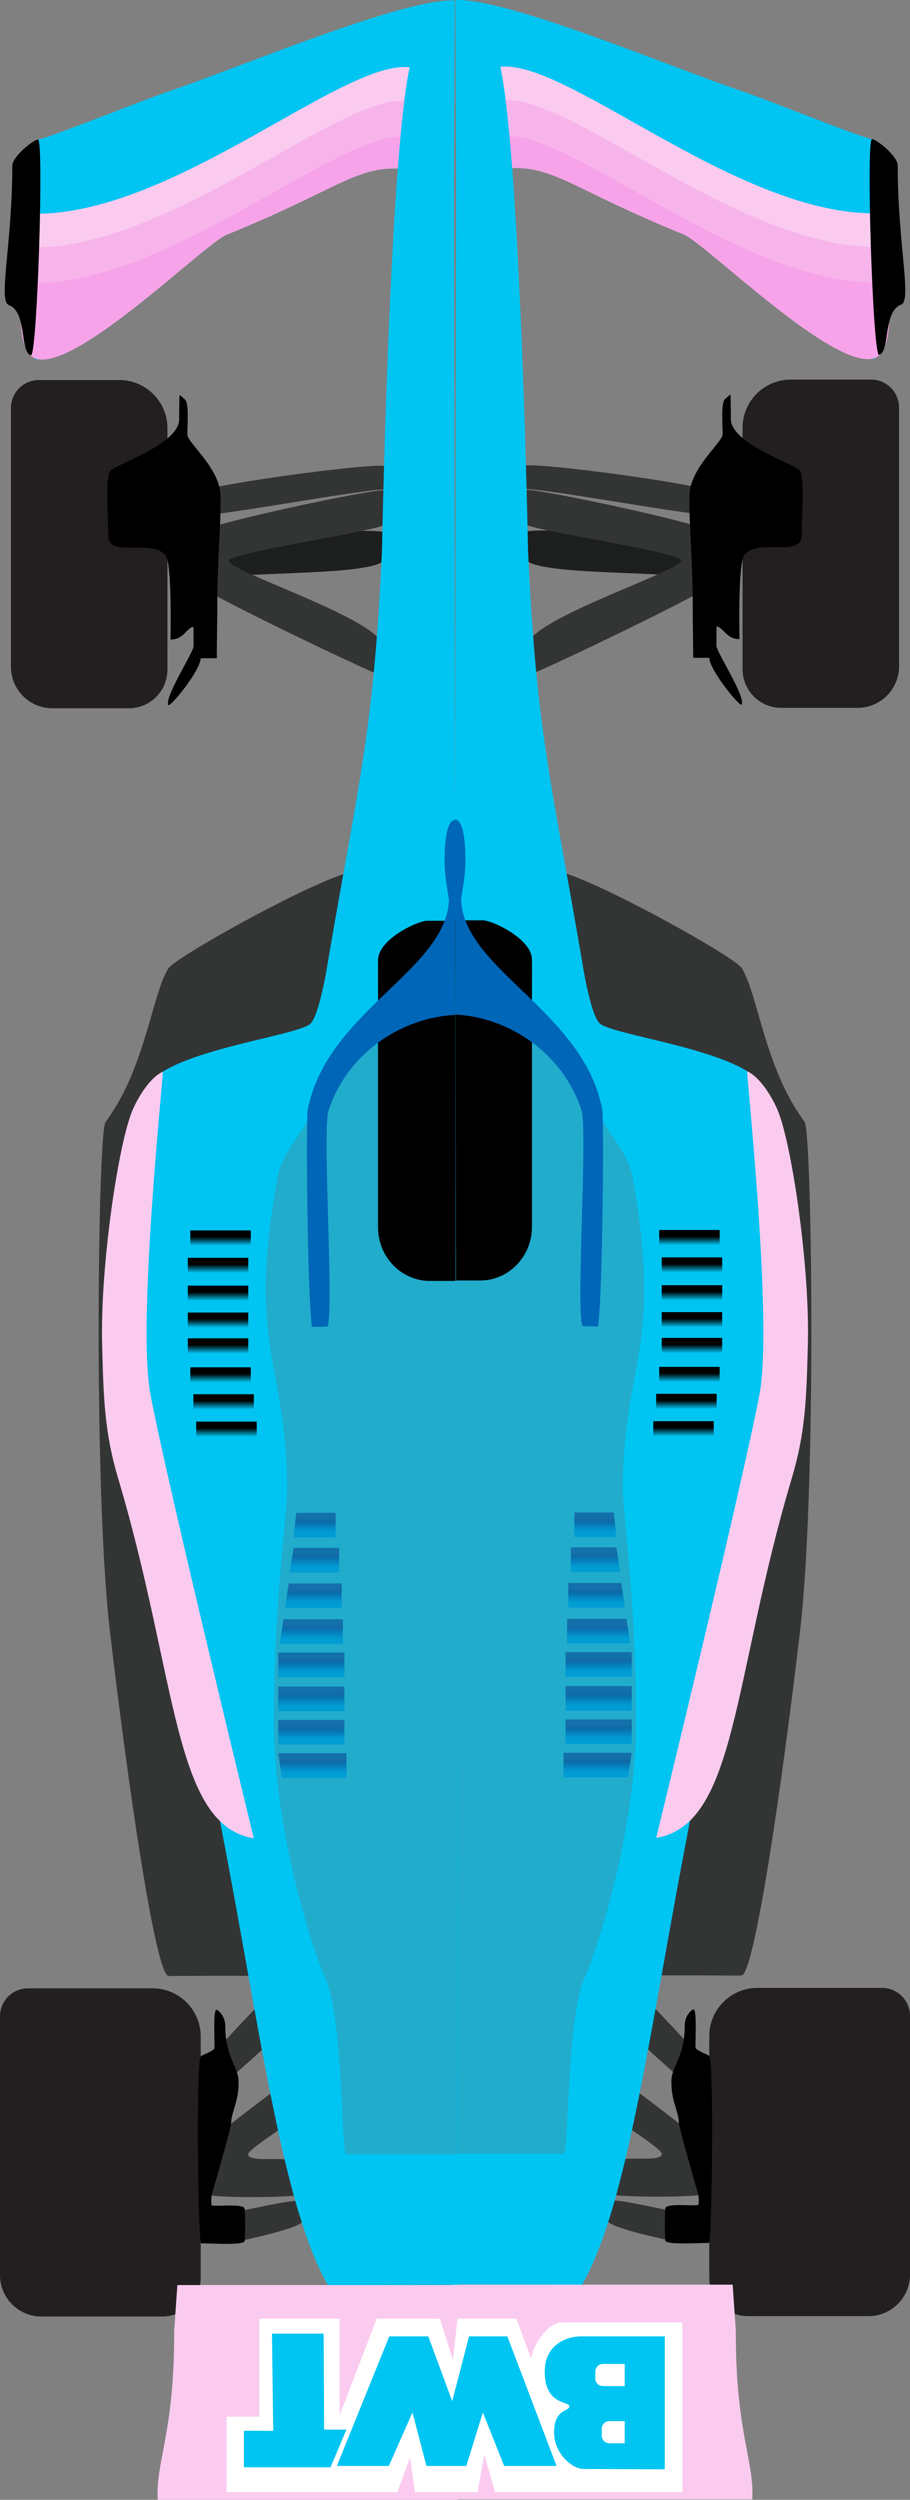 <svg xmlns="http://www.w3.org/2000/svg" xmlns:xlink="http://www.w3.org/1999/xlink" viewBox="0 0 332.732 913.09"><rect x="0" y="0" width="332.732" height="913.09" fill="#808080" stroke="none"/><defs><linearGradient id="linear-gradient" x1="201.967" y1="327.944" x2="207.522" y2="327.944" gradientTransform="translate(47.344 124.101)" gradientUnits="userSpaceOnUse"><stop offset="0.425"/><stop offset="1" stop-color="#00c5f2"/></linearGradient><linearGradient id="linear-gradient-2" x1="211.967" y1="327.028" x2="217.522" y2="327.028" gradientTransform="translate(38.26 135.017)" xlink:href="#linear-gradient"/><linearGradient id="linear-gradient-3" x1="222.133" y1="327.028" x2="227.689" y2="327.028" gradientTransform="translate(28.094 145.184)" xlink:href="#linear-gradient"/><linearGradient id="linear-gradient-4" x1="231.967" y1="327.028" x2="237.522" y2="327.028" gradientTransform="translate(18.26 155.017)" xlink:href="#linear-gradient"/><linearGradient id="linear-gradient-5" x1="241.383" y1="327.028" x2="246.939" y2="327.028" gradientTransform="translate(8.844 164.434)" xlink:href="#linear-gradient"/><linearGradient id="linear-gradient-6" x1="251.967" y1="327.944" x2="257.522" y2="327.944" gradientTransform="translate(-2.656 174.101)" xlink:href="#linear-gradient"/><linearGradient id="linear-gradient-7" x1="261.8" y1="329.056" x2="267.355" y2="329.056" gradientTransform="translate(-13.601 182.823)" xlink:href="#linear-gradient"/><linearGradient id="linear-gradient-8" x1="271.8" y1="330.111" x2="277.355" y2="330.111" gradientTransform="translate(-24.656 191.767)" xlink:href="#linear-gradient"/><linearGradient id="linear-gradient-9" x1="305.133" y1="362.332" x2="314.133" y2="362.332" gradientTransform="translate(580.032 247.301) rotate(90)" gradientUnits="userSpaceOnUse"><stop offset="0.245" stop-color="#001273" stop-opacity="0.39"/><stop offset="0.29" stop-color="#002581" stop-opacity="0.475"/><stop offset="0.386" stop-color="#004a9a" stop-opacity="0.634"/><stop offset="0.482" stop-color="#0068af" stop-opacity="0.766"/><stop offset="0.579" stop-color="#007fbf" stop-opacity="0.869"/><stop offset="0.676" stop-color="#0090cb" stop-opacity="0.942"/><stop offset="0.773" stop-color="#009ad2" stop-opacity="0.985"/><stop offset="0.87" stop-color="#009dd4"/></linearGradient><linearGradient id="linear-gradient-10" x1="317.911" y1="362.296" x2="326.911" y2="362.296" xlink:href="#linear-gradient-9"/><linearGradient id="linear-gradient-11" x1="330.911" y1="361.879" x2="339.911" y2="361.879" xlink:href="#linear-gradient-9"/><linearGradient id="linear-gradient-12" x1="343.994" y1="361.138" x2="352.994" y2="361.138" xlink:href="#linear-gradient-9"/><linearGradient id="linear-gradient-13" x1="356.161" y1="361.138" x2="365.161" y2="361.138" xlink:href="#linear-gradient-9"/><linearGradient id="linear-gradient-14" x1="368.578" y1="361.138" x2="377.578" y2="361.138" xlink:href="#linear-gradient-9"/><linearGradient id="linear-gradient-15" x1="380.744" y1="361.138" x2="389.744" y2="361.138" xlink:href="#linear-gradient-9"/><linearGradient id="linear-gradient-16" x1="392.911" y1="361.509" x2="401.911" y2="361.509" xlink:href="#linear-gradient-9"/><linearGradient id="linear-gradient-17" x1="202.123" y1="162.94" x2="207.678" y2="162.94" gradientTransform="matrix(1, 0, 0, -1, -124.257, 615.141)" xlink:href="#linear-gradient"/><linearGradient id="linear-gradient-18" x1="212.123" y1="162.023" x2="217.678" y2="162.023" gradientTransform="matrix(1, 0, 0, -1, -135.174, 624.225)" xlink:href="#linear-gradient"/><linearGradient id="linear-gradient-19" x1="222.29" y1="162.023" x2="227.845" y2="162.023" gradientTransform="matrix(1, 0, 0, -1, -145.34, 634.391)" xlink:href="#linear-gradient"/><linearGradient id="linear-gradient-20" x1="232.123" y1="162.023" x2="237.678" y2="162.023" gradientTransform="matrix(1, 0, 0, -1, -155.174, 644.225)" xlink:href="#linear-gradient"/><linearGradient id="linear-gradient-21" x1="241.54" y1="162.023" x2="247.095" y2="162.023" gradientTransform="matrix(1, 0, 0, -1, -164.59, 653.641)" xlink:href="#linear-gradient"/><linearGradient id="linear-gradient-22" x1="252.123" y1="162.94" x2="257.678" y2="162.94" gradientTransform="matrix(1, 0, 0, -1, -174.257, 665.141)" xlink:href="#linear-gradient"/><linearGradient id="linear-gradient-23" x1="261.956" y1="164.051" x2="267.512" y2="164.051" gradientTransform="matrix(1, 0, 0, -1, -182.979, 676.086)" xlink:href="#linear-gradient"/><linearGradient id="linear-gradient-24" x1="271.956" y1="165.106" x2="277.512" y2="165.106" gradientTransform="matrix(1, 0, 0, -1, -191.924, 687.141)" xlink:href="#linear-gradient"/><linearGradient id="linear-gradient-25" x1="305.29" y1="197.327" x2="314.29" y2="197.327" gradientTransform="matrix(0, 1, 1, 0, -82.296, 247.301)" xlink:href="#linear-gradient-9"/><linearGradient id="linear-gradient-26" x1="318.067" y1="197.291" x2="327.067" y2="197.291" gradientTransform="matrix(0, 1, 1, 0, -82.296, 247.301)" xlink:href="#linear-gradient-9"/><linearGradient id="linear-gradient-27" x1="331.067" y1="196.875" x2="340.067" y2="196.875" gradientTransform="matrix(0, 1, 1, 0, -82.296, 247.301)" xlink:href="#linear-gradient-9"/><linearGradient id="linear-gradient-28" x1="344.151" y1="196.134" x2="353.151" y2="196.134" gradientTransform="matrix(0, 1, 1, 0, -82.296, 247.301)" xlink:href="#linear-gradient-9"/><linearGradient id="linear-gradient-29" x1="356.317" y1="196.134" x2="365.317" y2="196.134" gradientTransform="matrix(0, 1, 1, 0, -82.296, 247.301)" xlink:href="#linear-gradient-9"/><linearGradient id="linear-gradient-30" x1="368.734" y1="196.134" x2="377.734" y2="196.134" gradientTransform="matrix(0, 1, 1, 0, -82.296, 247.301)" xlink:href="#linear-gradient-9"/><linearGradient id="linear-gradient-31" x1="380.901" y1="196.134" x2="389.901" y2="196.134" gradientTransform="matrix(0, 1, 1, 0, -82.296, 247.301)" xlink:href="#linear-gradient-9"/><linearGradient id="linear-gradient-32" x1="393.067" y1="196.504" x2="402.067" y2="196.504" gradientTransform="matrix(0, 1, 1, 0, -82.296, 247.301)" xlink:href="#linear-gradient-9"/></defs><g id="Layer_2" data-name="Layer 2"><g id="Layer_1-2" data-name="Layer 1"><path d="M206.761,318.991c17.077,5.554,61.994,30.721,64.41,34.554,6.026,9.559,8.378,36.582,23,56.167,2.758,3.694,4.436,134.084-1.596,185.665-6.627,56.669-16.784,126.254-21.515,126.224-52.111-.333-46.258.41-72.966.41Z" fill="#333535"/><path d="M214.616,710.156c0-2.25,45.222,42.778,45.037,47.158-.073,1.723.012,5.953.011,10.175-0,2.31-46.715-39.667-47.278-44.444C212.386,723.045,214.616,715.24,214.616,710.156Z" fill="#333535"/><path d="M191.949,203.601c0,6.889,54.444,4.778,63,7.778,0,0,.211-9.37-.845-10.545-4.6-5.122-62.044-8.679-62.044-6.344C192.06,198.934,191.949,202.55,191.949,203.601Z" fill="#1d1e1e"/><path d="M223.314,803.823c2.441-.694,18.959,3.186,22.024,3.681,1.702.275,1.333,11.25.417,11.042-1.795-.408-21.542-4.417-23.792-7.292C221.963,811.254,222.839,803.958,223.314,803.823Z" fill="#333535"/><path d="M193.005,235.795c-.083-9.417,56.417-27.333,56.083-31.083-.289-3.254-57.5-11.197-57.5-13.583V179.045c0-1.833,73.917,13.75,73.917,17.333,0,5.083-.167,9.986-.167,13.833,0,3.124-71.333,36.732-71.333,36.083C194.005,238.462,193.09,245.455,193.005,235.795Z" fill="#333535"/><path d="M191.588,170.295c0-2.25,73.517,7.417,73.517,10.922,0,1.724.011,2.55.011,6.953,0,2.653-65.111-9.847-73.528-9.569Z" fill="#333535"/><path d="M205.574,758.323c-1.356,3.583,36.431,25.472,36.431,28.389,0,3.167-13.625.75-14.333,2.333-2.11,4.716-3.5,12.667-3.5,12.667,3.042.708,35.308,1.426,35.292-1.208-.032-5.083.201-11.069.201-14.916,0-2.459-51.144-40.034-51.382-39.431C205.741,752.615,207.83,752.36,205.574,758.323Z" fill="#333535"/><path d="M166.48.023c18.889-.889,79.159,24.695,105.025,33.356,8.633,2.891,44.044,17.136,47.333,17.444,5.929.556,9.734,61.909,2,79.222-3.133,7.013-41.222-21.444-60.889-40.222-14.562-13.904-49.59-23.499-62.444-27.444-11.222-3.444-30.74,3.188-30.74,3.188Z" fill="#00c5f2"/><path d="M180.616,24.918c22.889-7.333,88.222,54.794,141.333,52.974,2.281-.078,5.667,49.043-1.556,52.598-13.77,6.779-62.222-41.556-70.444-44.889-39.363-15.958-46.904-24.683-62.682-24.238C175.893,61.683,169.781,28.389,180.616,24.918Z" fill="#facbef"/><path d="M181.394,37.201C204.282,29.868,269.616,91.996,322.727,90.175c2.281-.078,4.889,36.759-2.333,40.314-13.77,6.779-62.222-41.556-70.444-44.889-39.363-15.958-46.904-24.683-62.682-24.238C175.893,61.683,170.559,40.673,181.394,37.201Z" fill="#f7b4ea"/><path d="M181.394,50.212c22.889-7.333,88.222,54.794,141.333,52.974,2.281-.078,4.889,23.748-2.333,27.304-13.77,6.779-62.222-41.556-70.444-44.889-39.363-15.958-46.904-24.683-62.682-24.238C175.893,61.683,170.559,53.683,181.394,50.212Z" fill="#f7a3ea"/><path id="body" d="M166.838,10.405c0-1.116,11.591,3.485,15.111,11.195a16.592,16.592,0,0,1,1.111,3.333c7.333,35.778,10,175.555,10,175.556,2.889,67.111,9.111,87.556,20.222,153.333.684,4.051,3.32,18.16,6.255,20.203,6.412,4.464,49.577,9.519,58.745,21.575,14.111,18.556-3.932,174.684-11.278,203.278C242.058,695.98,234.711,796.49,212.838,834.49l-47.333-.084C165.505,749.961,166.838,55.017,166.838,10.405Z" fill="#00c5f2"/><path d="M250.398,170.49h94.5A14.667,14.667,0,0,1,359.565,185.156V213.096a13.616,13.616,0,0,1-13.616,13.616H257.787a17.111,17.111,0,0,1-17.111-17.111V180.212A9.722,9.722,0,0,1,250.398,170.49Z" transform="translate(498.721 -101.52) rotate(90)" fill="#231f20" stroke="#231f20" stroke-miterlimit="10"/><path d="M246.313,749.848h94.5a14.667,14.667,0,0,1,14.667,14.667v44.111A13.616,13.616,0,0,1,341.863,822.242H253.701a17.111,17.111,0,0,1-17.111-17.111V759.571A9.722,9.722,0,0,1,246.313,749.848Z" transform="translate(1082.08 490.01) rotate(90)" fill="#231f20" stroke="#231f20" stroke-miterlimit="10"/><path d="M165.505,912.934V834.49h102.383l1.156,16.778c-.116,37.333,6.823,47.556,6.013,61.667Z" fill="#facbef"/><path d="M252.06,181.323c0-10.389,12.167-19.647,12.167-22.778,0-3.884-.722-11.722,1.056-12.944.645-.443,1.833-1.959,1.833-1.111,0,1.167.111,4.386.111,8.556,0,8.508,20.53,15.527,24.722,18.333,2.573,1.722,1.19,15.344,1.19,24.056,0,8.559-15.636.856-20.968,7.278-2.444,2.944-1.772,30.711-1.772,30.711-4.778.167-6.062-4.489-8.395-4.6,0,0-.055,2.117-.055,7.055,0,2.222,10.777,18.611,9.222,21.5-.533.99-11.611-12.333-11.833-17.111h-5.889c.056-3.722-.167-12.259-.167-18.167C253.282,203.656,252.06,195.086,252.06,181.323Z"/><path d="M318.838,50.823c1.661.001,9.394,6.222,9.394,9.556,0,28.594,5.27,49.447,1.273,50.889-6.778,2.444-3.917,17.278-8.093,18.335C319.134,130.179,316.59,50.822,318.838,50.823Z"/><path d="M253.546,733.962c-.443,0-3.186,1.958-3.186,6.089,0,10.97-4.713,14.704-4.855,19.786-.208,7.458,2.625,11.292,2.708,15.458.04,1.996,7.069,26.111,7.069,26.111a13.761,13.761,0,0,1,.139,3.806c0,.944-11.917-.833-12.167,1.458a99.144,99.144,0,0,0,0,11.625c.042,1.75,11.041.958,15.917.958,1.125,0,2.007-66.424.111-68.319-.595-.595-4.986-1.972-4.986-3.139C254.296,742.587,254.755,733.962,253.546,733.962Z"/><path d="M273.224,391.293c4.239,1.96,8.486,8.224,10.947,13.808,5.167,11.722,11.925,56.833,11.222,85.611-.511,20.95-.995,32.801-5.889,49.222-21.72,72.882-20,126.556-49.583,131.376,0,0,31.761-129.965,37.806-162.209C282.669,482.737,272.75,391.074,273.224,391.293Z" fill="#facbef"/><rect x="249.31" y="440.99" width="5.556" height="22.111" transform="translate(704.133 199.957) rotate(90)" fill="url(#linear-gradient)"/><rect x="250.227" y="450.99" width="5.556" height="22.111" transform="translate(715.05 209.041) rotate(90)" fill="url(#linear-gradient-2)"/><rect x="250.227" y="461.156" width="5.556" height="22.111" transform="translate(725.217 219.207) rotate(90)" fill="url(#linear-gradient-3)"/><rect x="250.227" y="470.99" width="5.556" height="22.111" transform="translate(735.05 229.041) rotate(90)" fill="url(#linear-gradient-4)"/><rect x="250.227" y="480.406" width="5.556" height="22.111" transform="translate(744.467 238.457) rotate(90)" fill="url(#linear-gradient-5)"/><rect x="249.31" y="490.99" width="5.556" height="22.111" transform="translate(754.133 249.957) rotate(90)" fill="url(#linear-gradient-6)"/><rect x="248.199" y="500.823" width="5.556" height="22.111" transform="translate(762.855 260.902) rotate(90)" fill="url(#linear-gradient-7)"/><rect x="247.144" y="510.823" width="5.556" height="22.111" transform="translate(771.8 271.957) rotate(90)" fill="url(#linear-gradient-8)"/><path d="M166.171,336.156c10,0,21.441,3.781,27,10.556,2.665,3.248,1,18.833,1,20.917,0,0,21.116,26.526,23,34.139,2.667,10.778,12.169,17.393,14.083,28.028,11.417,63.417-3.5,67.626-3.5,114.25,0,8.5,4.847,41.532,4.847,84.5,0,41.5-15.119,85.804-18.68,93.466-6.833,14.701-5.917,64.701-7.75,64.701H165.671Z" fill="#21accc"/><path d="M166.171,467.712V336.156h10.314c3.69,0,18.019,6.889,18.019,14.333v97.667c0,10.756-8.495,19.556-18.878,19.556Z"/><polygon points="209.998 561.434 209.998 552.434 224.421 552.434 225.403 561.434 209.998 561.434" fill="url(#linear-gradient-9)"/><polygon points="208.718 574.212 208.718 565.212 225.403 565.212 226.755 574.212 208.718 574.212" fill="url(#linear-gradient-10)"/><polygon points="207.784 587.212 207.784 578.212 227.171 578.212 228.523 587.212 207.784 587.212" fill="url(#linear-gradient-11)"/><polygon points="207.367 600.295 207.367 591.295 229.07 591.295 230.421 600.295 207.367 600.295" fill="url(#linear-gradient-12)"/><polyline points="206.788 603.462 231 603.462 231 612.462 206.788 612.462" fill="url(#linear-gradient-13)"/><polyline points="206.788 615.879 231 615.879 231 624.879 206.788 624.879" fill="url(#linear-gradient-14)"/><polyline points="206.788 628.045 231 628.045 231 637.045 206.788 637.045" fill="url(#linear-gradient-15)"/><polyline points="206.047 640.212 231 640.212 229.671 649.212 206.047 649.212" fill="url(#linear-gradient-16)"/><path d="M166.338,299.379c2.322-.152,3.833,5.056,3.833,14.333,0,7.839-1.641,13.601-1.556,15.222,1.333,25.444,44.778,40.556,51.611,76.333.636,3.329.167,66.944-1.556,79.278l-5.667-.167c-2.5-5.111,1.944-71.778-.389-78.889-6.795-20.71-26.333-34-46.444-34.944Z" fill="#0066b8"/><path d="M125.97,319.147c-17.077,5.554-61.994,30.721-64.41,34.554-6.026,9.559-8.378,36.582-23,56.167-2.758,3.694-4.436,134.084,1.596,185.665,6.627,56.669,16.784,126.254,21.515,126.224,52.111-.333,46.258.41,72.966.41Z" fill="#333535"/><path d="M118.116,710.313c0-2.25-45.222,42.778-45.037,47.158.073,1.723-.012,5.953-.011,10.175 0,2.31,46.715-39.667,47.278-44.444C120.345,723.202,118.116,715.396,118.116,710.313Z" fill="#333535"/><path d="M140.782,203.757c0,6.889-54.444,4.778-63,7.778,0,0-.211-9.37.845-10.545,4.6-5.122,62.044-8.679,62.044-6.344C140.671,199.09,140.782,202.706,140.782,203.757Z" fill="#1d1e1e"/><path d="M109.418,803.979c-2.441-.694-18.959,3.186-22.024,3.681-1.702.275-1.333,11.25-.417,11.042,1.795-.408,21.542-4.417,23.792-7.292C110.769,811.41,109.892,804.114,109.418,803.979Z" fill="#333535"/><path d="M139.727,235.952c.083-9.417-56.417-27.333-56.083-31.083.289-3.254,57.5-11.197,57.5-13.583V179.202c0-1.833-73.917,13.75-73.917,17.333,0,5.083.167,9.986.167,13.833,0,3.124,71.333,36.732,71.333,36.083C138.727,238.618,139.641,245.612,139.727,235.952Z" fill="#333535"/><path d="M141.144,170.452c0-2.25-73.517,7.417-73.517,10.922,0,1.724-.011,2.55-.011,6.953,0,2.653,65.111-9.847,73.528-9.569Z" fill="#333535"/><path d="M127.157,758.479c1.356,3.583-36.431,25.472-36.431,28.389,0,3.167,13.625.75,14.333,2.333,2.11,4.716,3.5,12.667,3.5,12.667-3.042.708-35.308,1.426-35.292-1.208.032-5.083-.201-11.069-.201-14.916,0-2.459,51.144-40.034,51.382-39.431C126.991,752.771,124.901,752.516,127.157,758.479Z" fill="#333535"/><path d="M166.252.179C147.363-.71,87.092,24.874,61.227,33.535,52.593,36.426,17.183,50.671,13.894,50.979c-5.929.556-9.734,61.909-2,79.222,3.133,7.012,41.222-21.444,60.889-40.222,14.562-13.904,49.59-23.499,62.444-27.444,11.222-3.444,30.74,3.188,30.74,3.188Z" fill="#00c5f2"/><path d="M152.116,25.074C129.227,17.741,63.894,79.868,10.783,78.048c-2.281-.078-5.667,49.043,1.556,52.598,13.77,6.779,62.222-41.556,70.444-44.889,39.363-15.958,46.904-24.683,62.682-24.238C156.839,61.839,162.951,28.545,152.116,25.074Z" fill="#facbef"/><path d="M151.338,37.358C128.449,30.024,63.116,92.152,10.005,90.332c-2.281-.078-4.889,36.759,2.333,40.314,13.77,6.779,62.222-41.556,70.444-44.889,39.363-15.958,46.904-24.683,62.682-24.238C156.839,61.839,162.173,40.829,151.338,37.358Z" fill="#f7b4ea"/><path d="M151.338,50.368c-22.889-7.333-88.222,54.794-141.333,52.974-2.281-.078-4.889,23.748,2.333,27.304,13.77,6.779,62.222-41.556,70.444-44.889,39.363-15.958,46.904-24.683,62.682-24.238C156.839,61.839,162.173,53.84,151.338,50.368Z" fill="#f7a3ea"/><path id="body-2" data-name="body" d="M165.894,10.562c0-1.116-11.591,3.485-15.111,11.195a16.592,16.592,0,0,0-1.111,3.333c-7.333,35.778-10,175.555-10,175.556-2.889,67.111-9.111,87.556-20.222,153.333-.684,4.051-3.32,18.16-6.255,20.203-6.412,4.464-49.577,9.519-58.745,21.575C40.338,414.313,58.381,570.441,65.727,599.035,90.674,696.136,98.021,796.646,119.894,834.646l47.333-.084C167.227,750.117,165.894,55.173,165.894,10.562Z" fill="#00c5f2"/><path d="M-9.722,170.646H78.44a13.616,13.616,0,0,1,13.616,13.616v27.94a14.667,14.667,0,0,1-14.667,14.667h-94.5a9.722,9.722,0,0,1-9.722-9.722V187.757A17.111,17.111,0,0,1-9.722,170.646Z" transform="translate(231.368 166.146) rotate(90)" fill="#231f20" stroke="#231f20" stroke-miterlimit="10"/><path d="M-5.637,750.005H82.525a13.616,13.616,0,0,1,13.616,13.616v44.111a14.667,14.667,0,0,1-14.667,14.667h-94.5a9.722,9.722,0,0,1-9.722-9.722V767.116A17.111,17.111,0,0,1-5.637,750.005Z" transform="translate(822.898 749.505) rotate(90)" fill="#231f20" stroke="#231f20" stroke-miterlimit="10"/><path d="M167.227,913.09V834.646H64.844l-1.156,16.778c.116,37.333-6.823,47.556-6.013,61.667Z" fill="#facbef"/><path d="M80.671,181.479c0-10.389-12.167-19.647-12.167-22.778,0-3.884.722-11.722-1.056-12.944-.645-.443-1.833-1.959-1.833-1.111,0,1.167-.111,4.386-.111,8.556,0,8.508-20.53,15.527-24.722,18.333-2.573,1.722-1.19,15.344-1.19,24.056,0,8.559,15.636.856,20.968,7.278,2.444,2.944,1.772,30.711,1.772,30.711,4.778.167,6.062-4.489,8.395-4.6,0,0,.055,2.117.055,7.055,0,2.222-10.777,18.611-9.222,21.5.533.99,11.611-12.333,11.833-17.111h5.889c-.056-3.722.167-12.259.167-18.167C79.449,203.813,80.671,195.242,80.671,181.479Z"/><path d="M13.894,50.979c-1.661.001-9.394,6.222-9.394,9.556,0,28.594-5.27,49.447-1.273,50.889,6.778,2.444,3.917,17.278,8.093,18.335C13.597,130.336,16.142,50.979,13.894,50.979Z"/><path d="M79.185,734.118c.443,0,3.186,1.958,3.186,6.089,0,10.97,4.713,14.704,4.855,19.786.208,7.458-2.625,11.292-2.708,15.458-.04,1.996-7.069,26.111-7.069,26.111a13.761,13.761,0,0,0-.139,3.806c0,.944,11.917-.833,12.167,1.458a99.142,99.142,0,0,1,0,11.625c-.042,1.75-11.041.958-15.917.958-1.125,0-2.007-66.424-.111-68.319.595-.595,4.986-1.972,4.986-3.139C78.435,742.743,77.977,734.118,79.185,734.118Z"/><path d="M59.507,391.449c-4.239,1.96-8.486,8.224-10.947,13.808-5.167,11.722-11.925,56.833-11.222,85.611.511,20.95.995,32.801,5.889,49.222,21.72,72.882,20,126.556,49.583,131.376,0,0-31.761-129.965-37.806-162.209C50.062,482.893,59.982,391.23,59.507,391.449Z" fill="#facbef"/><rect x="77.866" y="441.146" width="5.556" height="22.111" transform="translate(532.845 371.558) rotate(90)" fill="url(#linear-gradient-17)"/><rect x="76.949" y="451.146" width="5.556" height="22.111" transform="translate(541.928 382.475) rotate(90)" fill="url(#linear-gradient-18)"/><rect x="76.949" y="461.313" width="5.556" height="22.111" transform="translate(552.095 392.641) rotate(90)" fill="url(#linear-gradient-19)"/><rect x="76.949" y="471.146" width="5.556" height="22.111" transform="translate(561.928 402.475) rotate(90)" fill="url(#linear-gradient-20)"/><rect x="76.949" y="480.563" width="5.556" height="22.111" transform="translate(571.345 411.891) rotate(90)" fill="url(#linear-gradient-21)"/><rect x="77.866" y="491.146" width="5.556" height="22.111" transform="translate(582.845 421.558) rotate(90)" fill="url(#linear-gradient-22)"/><rect x="78.977" y="500.979" width="5.556" height="22.111" transform="translate(593.79 430.28) rotate(90)" fill="url(#linear-gradient-23)"/><rect x="80.032" y="510.979" width="5.556" height="22.111" transform="translate(604.845 439.225) rotate(90)" fill="url(#linear-gradient-24)"/><path d="M166.56,336.313c-10,0-21.441,3.781-27,10.556-2.665,3.248-1,18.833-1,20.917,0,0-21.116,26.526-23,34.139-2.667,10.778-12.169,17.393-14.083,28.028-11.417,63.417,3.5,67.626,3.5,114.25,0,8.5-4.847,41.532-4.847,84.5,0,41.5,15.119,85.804,18.68,93.466,6.833,14.701,5.917,64.701,7.75,64.701h40.5Z" fill="#21accc"/><path d="M166.56,467.868V336.313h-10.314c-3.69,0-18.019,6.889-18.019,14.333v97.667c0,10.756,8.495,19.556,18.878,19.556Z"/><polygon points="122.734 561.59 122.734 552.59 108.31 552.59 107.328 561.59 122.734 561.59" fill="url(#linear-gradient-25)"/><polygon points="124.013 574.368 124.013 565.368 107.328 565.368 105.977 574.368 124.013 574.368" fill="url(#linear-gradient-26)"/><polygon points="124.948 587.368 124.948 578.368 105.56 578.368 104.209 587.368 124.948 587.368" fill="url(#linear-gradient-27)"/><polygon points="125.364 600.452 125.364 591.452 103.662 591.452 102.31 600.452 125.364 600.452" fill="url(#linear-gradient-28)"/><polyline points="125.943 603.618 101.731 603.618 101.731 612.618 125.943 612.618" fill="url(#linear-gradient-29)"/><polyline points="125.943 616.035 101.731 616.035 101.731 625.035 125.943 625.035" fill="url(#linear-gradient-30)"/><polyline points="125.943 628.202 101.731 628.202 101.731 637.202 125.943 637.202" fill="url(#linear-gradient-31)"/><polyline points="126.684 640.368 101.731 640.368 103.06 649.368 126.684 649.368" fill="url(#linear-gradient-32)"/><path d="M166.394,299.535c-2.322-.152-3.833,5.056-3.833,14.333,0,7.839,1.641,13.601,1.556,15.222-1.333,25.444-44.778,40.556-51.611,76.333-.636,3.329-.167,66.944,1.556,79.278l5.667-.167c2.5-5.111-1.944-71.778.389-78.889,6.795-20.71,26.333-34,46.444-34.944Z" fill="#0066b8"/><polygon points="249.505 848.267 249.505 910.267 181.06 910.267 177.06 896.49 174.616 910.267 151.727 910.267 149.949 897.601 145.282 910.267 82.838 910.267 82.838 882.712 94.838 882.712 94.838 846.934 124.171 846.934 124.171 882.267 137.727 846.934 160.838 846.934 165.616 862.045 167.282 846.934 188.838 846.934 194.338 862.045 205.538 848.267 249.505 848.267" fill="#fff"/><path d="M243.074,853.379v48.556c-8.527,0-22.792-.111-29.792-.111-4.059,0-10.694-5.694-10.694-13.278,0-8.833,5.583-7.667,5.583-9.583,0-2-9-.333-9-12.75,0-10.085,8.417-12.833,13.215-12.833Z" fill="#00c5f2"/><path d="M219.005,862.129H227.088a0,0,0,0,1,0,0v7.958a2.792,2.792,0,0,1-2.792,2.792h-2.5a2.792,2.792,0,0,1-2.792-2.792v-7.958A0,0,0,0,1,219.005,862.129Z" transform="translate(1090.55 644.457) rotate(90)" fill="#fff"/><path d="M220.183,884.182h8.083a0,0,0,0,1,0,0v5.601a2.792,2.792,0,0,1-2.792,2.792h-2.5a2.792,2.792,0,0,1-2.792-2.792v-5.601A0,0,0,0,1,220.183,884.182Z" transform="translate(1112.603 664.154) rotate(90)" fill="#fff"/><polygon points="203.505 900.712 185.505 853.379 171.505 853.379 165.338 877.045 156.588 853.379 142.338 853.379 123.171 900.712 142.171 900.712 150.823 881.177 155.921 900.712 170.505 900.712 176.558 881.177 184.338 900.712 203.505 900.712" fill="#00c5f2"/><polygon points="118.338 852.379 99.449 852.379 99.902 887.879 89.171 887.85 89.171 901.212 120.838 901.212 126.671 887.434 118.509 887.434 118.338 852.379" fill="#00c5f2"/><path d="M205.538,848.267c-5.754,0-12.301,10.229-11.367,16.028a9.209,9.209,0,0,0,1.667,3.917" fill="#fff"/></g></g></svg>
